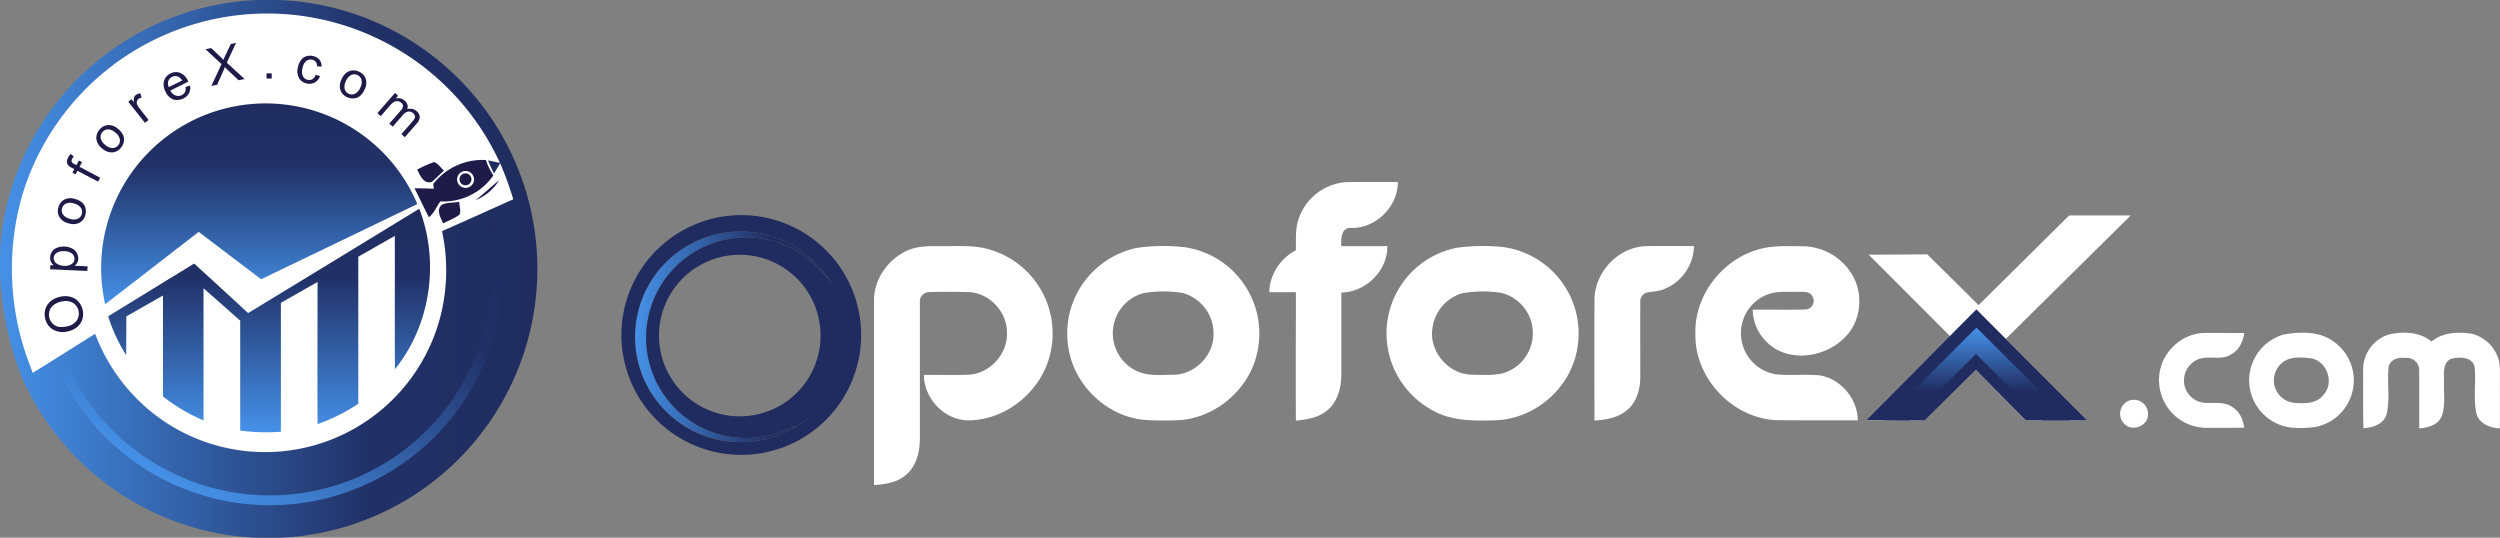 <svg id="Layer_1" data-name="Layer 1" xmlns="http://www.w3.org/2000/svg" xmlns:xlink="http://www.w3.org/1999/xlink" viewBox="0 0 886.32 190.63"><rect x="0" y="0" width="886.32" height="190.63" fill="#808080" stroke="none"/><defs><linearGradient id="linear-gradient" x1="30.42" y1="404.77" x2="220.48" y2="404.77" gradientUnits="userSpaceOnUse"><stop offset="0" stop-color="#4591e8"/><stop offset="0.69" stop-color="#213167"/><stop offset="1" stop-color="#202c5f"/></linearGradient><linearGradient id="linear-gradient-2" x1="122.34" y1="417.3" x2="122.34" y2="346.12" xlink:href="#linear-gradient"/><linearGradient id="linear-gradient-3" x1="125.86" y1="462.72" x2="125.86" y2="383.49" xlink:href="#linear-gradient"/><linearGradient id="linear-gradient-4" x1="100.05" y1="486.2" x2="169.65" y2="365.65" xlink:href="#linear-gradient"/><linearGradient id="linear-gradient-5" x1="255.58" y1="428.86" x2="325.45" y2="428.86" gradientUnits="userSpaceOnUse"><stop offset="0" stop-color="#4592e9"/><stop offset="0.69" stop-color="#202c5f"/><stop offset="1" stop-color="#202c5f"/></linearGradient><linearGradient id="linear-gradient-6" x1="731.23" y1="425.57" x2="731.23" y2="458.49" xlink:href="#linear-gradient-5"/></defs><circle cx="94.72" cy="96.62" r="93.2" style="fill:#fff"/><path d="M66.81,329.58A95.41,95.41,0,1,1,39,445c-.47-1.38-1.47-2.66-1.3-4.17a23.7,23.7,0,0,1,3.3-2l1,2.82c7.42-4.56,14.77-9.24,22.15-13.87a65,65,0,0,0,22.22,29.47A64.21,64.21,0,0,0,186.8,420.71a66.39,66.39,0,0,0,.33-29.32c8.45-3.7,16.83-7.52,25.26-11.28a120.36,120.36,0,0,0-4.65-12.78c-.72,1.19-1.42,2.42-2.17,3.61a48.46,48.46,0,0,1-2.13-4.63c1.06.23,3.16.66,4.21.87a90.77,90.77,0,0,0-164.87-.32c-10.33,22.07-10.71,49.31-1.77,72-1.2.74-1.31,4.38-3,3.74-6.78-16.68-9.5-38-6.19-55.67A95.27,95.27,0,0,1,66.81,329.58Z" transform="translate(-30.42 -309.45)" style="fill:url(#linear-gradient)"/><path d="M97.92,352.57a58.36,58.36,0,0,1,80.45,29.22L123,408.45l-22.13-16.79c-11.06,8.54-22.1,17.12-33.17,25.64a58.4,58.4,0,0,1,30.24-64.73Z" transform="translate(-30.42 -309.45)" style="fill:url(#linear-gradient-2)"/><path d="M184,374.68a22.1,22.1,0,0,1,18.7-8.49,20.94,20.94,0,0,0,2.63,5.45,21.46,21.46,0,0,1-18.78,9.21c-1.38,1.84-2.23,4.19-4.06,5.62-1.79-3.38-3.38-6.86-5.12-10.27,2.29,0,4.57.08,6.86.15C184.19,375.94,184.07,375.1,184,374.68Zm10.34-4.4a3,3,0,1,0,4.09,3.29A3,3,0,0,0,194.36,370.28Z" transform="translate(-30.42 -309.45)" style="fill:#1f1b49"/><path d="M178.33,369.56a43.14,43.14,0,0,1,6-2.66c1.5.54,2.33,2,3.49,3.06-1.51,1.28-2.82,2.78-4.36,4C180.56,374.78,179.35,371.62,178.33,369.56Z" transform="translate(-30.42 -309.45)" style="fill:#1f1b49"/><path d="M199,380.41c2.91-2.22,5.54-4.76,8.36-7.05A17.29,17.29,0,0,1,199,380.41Z" transform="translate(-30.42 -309.45)" style="fill:#1f1b49"/><path d="M187,382.07c1.87-1,4.2-.6,6.24-1.11-.06,1.52.76,3.19.06,4.61-1.73,1.34-3.83,2.06-5.76,3.06C186.63,386.63,184.94,384,187,382.07Z" transform="translate(-30.42 -309.45)" style="fill:#1f1b49"/><path d="M118.39,420.45q30.36-18.46,60.67-37c7.26,18.75,4.07,41.21-8.62,56.88-.11-15.75,0-31.5-.05-47.25-4.32,2.44-8.61,4.94-12.94,7.36,0,17.39,0,34.77,0,52.16A64.4,64.4,0,0,1,143,459.81c-.08-16.8,0-33.6,0-50.39l-13,7.4q0,22.85,0,45.69a66.24,66.24,0,0,1-14.42-.43q0-19.47,0-38.94-6.45-5.76-13-11.47c0,15.61,0,31.22,0,46.83A63.19,63.19,0,0,1,88.2,450q0-17.89,0-35.78-6.48,3.7-13,7.41c0,4.57,0,9.14-.06,13.71a58.2,58.2,0,0,1-6.36-13.75q15.23-9.36,30.48-18.7Q108.87,411.66,118.39,420.45Z" transform="translate(-30.42 -309.45)" style="fill:url(#linear-gradient-3)"/><circle cx="165.03" cy="63.58" r="2.12" style="fill:#1f1b49"/><path d="M51.28,440.81l3.42-1.2a78.7,78.7,0,0,0,150-35.64,82,82,0,0,0-2.09-15.83l3.74-1.3a82.51,82.51,0,0,1-155.06,54Z" transform="translate(-30.42 -309.45)" style="fill:url(#linear-gradient-4)"/><path d="M54.64,426.89a7.16,7.16,0,0,1-5.39-.58,6,6,0,0,1-2.82-4,6.27,6.27,0,0,1,.12-3.39,5.72,5.72,0,0,1,1.88-2.72,7.86,7.86,0,0,1,3.27-1.53,7.72,7.72,0,0,1,3.67,0,5.49,5.49,0,0,1,2.84,1.71,6.46,6.46,0,0,1,1.5,2.93,6.25,6.25,0,0,1-.13,3.44,5.74,5.74,0,0,1-1.9,2.7A7.49,7.49,0,0,1,54.64,426.89Zm-.37-1.76a5.23,5.23,0,0,0,3.37-2.08,4.47,4.47,0,0,0-1.44-6.28,5.64,5.64,0,0,0-4.11-.37,6.73,6.73,0,0,0-2.61,1.15,4.15,4.15,0,0,0-1.46,2,4.26,4.26,0,0,0-.13,2.43,4.46,4.46,0,0,0,2,2.82Q51.37,425.79,54.27,425.13Z" transform="translate(-30.42 -309.45)" style="fill:#1f1b49"/><path d="M61.37,405.51l-13.17-.59.06-1.47,1.24.06a3.72,3.72,0,0,1-1-1.23,3.21,3.21,0,0,1-.29-1.6,3.75,3.75,0,0,1,2.56-3.45,6.37,6.37,0,0,1,2.53-.37,6.6,6.6,0,0,1,2.61.64,4,4,0,0,1,1.72,1.61,3.88,3.88,0,0,1,.53,2.13,3,3,0,0,1-.4,1.43,3.34,3.34,0,0,1-.91,1l4.64.2Zm-8.29-1.83a4.17,4.17,0,0,0,2.75-.63,2.28,2.28,0,0,0,1-1.76,2.34,2.34,0,0,0-.83-1.88,4.32,4.32,0,0,0-2.79-.9,4.22,4.22,0,0,0-2.75.63,2.25,2.25,0,0,0-1,1.75,2.33,2.33,0,0,0,.88,1.87A4.34,4.34,0,0,0,53.08,403.68Z" transform="translate(-30.42 -309.45)" style="fill:#1f1b49"/><path d="M54.68,388.6a4.9,4.9,0,0,1-3.36-2.51,4.41,4.41,0,0,1-.18-3.17,4.31,4.31,0,0,1,2.13-2.73A4.92,4.92,0,0,1,57,380a6.33,6.33,0,0,1,2.63,1.34,3.91,3.91,0,0,1,1.12,2,4.66,4.66,0,0,1-.08,2.37,4.29,4.29,0,0,1-2.14,2.75A5.12,5.12,0,0,1,54.68,388.6Zm.46-1.59A4.09,4.09,0,0,0,58,387a2.67,2.67,0,0,0,1.11-3.86,4.15,4.15,0,0,0-2.46-1.54,3.89,3.89,0,0,0-2.79,0,2.56,2.56,0,0,0-1.44,1.66,2.6,2.6,0,0,0,.31,2.19A4.08,4.08,0,0,0,55.14,387Z" transform="translate(-30.42 -309.45)" style="fill:#1f1b49"/><path d="M65.18,373.83,57.87,370l-.67,1.26-1.11-.58.67-1.26-.9-.48a4.25,4.25,0,0,1-1.18-.82,2.05,2.05,0,0,1-.52-1.2,3,3,0,0,1,.43-1.64,7.54,7.54,0,0,1,.85-1.26l1.13.88a4.81,4.81,0,0,0-.53.8,1.4,1.4,0,0,0-.21,1.06,1.7,1.7,0,0,0,.9.82l.78.42.87-1.65,1.11.59-.87,1.64,7.31,3.88Z" transform="translate(-30.42 -309.45)" style="fill:#1f1b49"/><path d="M66.66,362.09a4.94,4.94,0,0,1-2.09-3.64,4.45,4.45,0,0,1,1.1-3,4.32,4.32,0,0,1,3-1.66,4.94,4.94,0,0,1,3.54,1.31,6.31,6.31,0,0,1,1.88,2.28,3.86,3.86,0,0,1,.23,2.28,4.56,4.56,0,0,1-1,2.14,4.31,4.31,0,0,1-3.06,1.68A5.1,5.1,0,0,1,66.66,362.09Zm1.06-1.28a4,4,0,0,0,2.62,1.13,2.53,2.53,0,0,0,2-1,2.56,2.56,0,0,0,.57-2.13,4.09,4.09,0,0,0-1.64-2.39,3.91,3.91,0,0,0-2.57-1.1,2.59,2.59,0,0,0-2,1,2.57,2.57,0,0,0-.58,2.13A4,4,0,0,0,67.72,360.81Z" transform="translate(-30.42 -309.45)" style="fill:#1f1b49"/><path d="M81.82,353l-5.92-7.47,1.13-.91.9,1.14a3.81,3.81,0,0,1,0-1.69,1.8,1.8,0,0,1,.61-.9,3.14,3.14,0,0,1,1.62-.62l.5,1.52a2.33,2.33,0,0,0-1.15.46,1.52,1.52,0,0,0-.54.84A1.73,1.73,0,0,0,79,346.4,6.44,6.44,0,0,0,80,348L83.09,352Z" transform="translate(-30.42 -309.45)" style="fill:#1f1b49"/><path d="M96.18,340.32l1.59-.55a4.1,4.1,0,0,1-.31,2.68,4.94,4.94,0,0,1-5.63,2.26,5.07,5.07,0,0,1-2.7-2.7,5.3,5.3,0,0,1-.55-3.89,4.17,4.17,0,0,1,2.29-2.62,4.06,4.06,0,0,1,3.38-.22A5.17,5.17,0,0,1,97,338c.05.09.11.22.19.39l-6.37,3.16a3.6,3.6,0,0,0,1.86,1.76,2.64,2.64,0,0,0,2.16-.14A2.44,2.44,0,0,0,96,342.1,3.1,3.1,0,0,0,96.18,340.32Zm-5.91,0L95,338a3.21,3.21,0,0,0-1.35-1.35,2.49,2.49,0,0,0-2.21.05,2.62,2.62,0,0,0-1.35,1.5A2.93,2.93,0,0,0,90.27,340.34Z" transform="translate(-30.42 -309.45)" style="fill:#1f1b49"/><path d="M105.36,339.92l3.59-7.75-5.67-5.26,2-.42,3,2.82c.63.59,1.08,1.05,1.37,1.37a16.12,16.12,0,0,1,.71-1.68l1.89-3.95,1.85-.39-3.27,7,6.29,5.81-2.11.43L110.87,334l-.75-.75c-.19.53-.32.9-.41,1.1l-2.31,5.16Z" transform="translate(-30.42 -309.45)" style="fill:#1f1b49"/><path d="M124.92,337.29l0-1.84,1.83,0,0,1.84Z" transform="translate(-30.42 -309.45)" style="fill:#1f1b49"/><path d="M142.36,335.92l1.51.53a4.09,4.09,0,0,1-1.84,2.24,3.9,3.9,0,0,1-2.77.37,4.09,4.09,0,0,1-2.81-1.9,5.2,5.2,0,0,1-.41-3.84,6.62,6.62,0,0,1,1.06-2.53,3.52,3.52,0,0,1,1.88-1.38,4.56,4.56,0,0,1,2.35-.1,4,4,0,0,1,2.32,1.29,3.59,3.59,0,0,1,.78,2.45l-1.59-.09a2.56,2.56,0,0,0-.48-1.58,2.11,2.11,0,0,0-1.24-.76,2.57,2.57,0,0,0-2.13.45,4.27,4.27,0,0,0-1.32,2.55,4.33,4.33,0,0,0,.15,2.89,2.42,2.42,0,0,0,1.7,1.25,2.22,2.22,0,0,0,1.67-.25A2.88,2.88,0,0,0,142.36,335.92Z" transform="translate(-30.42 -309.45)" style="fill:#1f1b49"/><path d="M151.56,337.48a5,5,0,0,1,3-2.93,4.49,4.49,0,0,1,3.16.32,4.29,4.29,0,0,1,2.36,2.54,4.86,4.86,0,0,1-.39,3.75,6.34,6.34,0,0,1-1.73,2.39,4,4,0,0,1-2.15.79,4.78,4.78,0,0,1-2.34-.45,4.32,4.32,0,0,1-2.38-2.54A5.15,5.15,0,0,1,151.56,337.48Zm1.51.7a4.11,4.11,0,0,0-.45,2.83,2.58,2.58,0,0,0,1.43,1.68,2.53,2.53,0,0,0,2.2,0,4.12,4.12,0,0,0,1.91-2.18,3.89,3.89,0,0,0,.42-2.77,2.65,2.65,0,0,0-3.62-1.71A4,4,0,0,0,153.07,338.18Z" transform="translate(-30.42 -309.45)" style="fill:#1f1b49"/><path d="M164.2,349.58l6.27-7.18,1.09,1-.88,1a3.49,3.49,0,0,1,1.64-.06,3.34,3.34,0,0,1,1.56.8,3.13,3.13,0,0,1,1,1.47,2.46,2.46,0,0,1-.09,1.56,3.38,3.38,0,0,1,3.31.68,2.87,2.87,0,0,1,1.13,2,3.35,3.35,0,0,1-1,2.33l-4.3,4.92L172.72,357l3.95-4.52a4.73,4.73,0,0,0,.8-1.16,1.35,1.35,0,0,0,0-.89,1.81,1.81,0,0,0-.56-.84,2.27,2.27,0,0,0-1.7-.59,2.94,2.94,0,0,0-1.9,1.17l-3.65,4.18-1.22-1.07,4.08-4.66a2.79,2.79,0,0,0,.77-1.48,1.51,1.51,0,0,0-.62-1.25,2.35,2.35,0,0,0-1.19-.56,2,2,0,0,0-1.32.23,6,6,0,0,0-1.51,1.33l-3.25,3.73Z" transform="translate(-30.42 -309.45)" style="fill:#1f1b49"/><path d="M270.42,399.06a37.41,37.41,0,0,1,33.41-5.92,38,38,0,0,1,21.62,17.25c-4.16-5.95-9.63-11.13-16.43-13.92a35.57,35.57,0,1,0-11.46,68.19,38.28,38.28,0,0,0,15.11-4.45l-.3-.43c2.7-1.06,4.59-3.53,7.24-4.56a38.39,38.39,0,0,1-18,9.95,37.34,37.34,0,0,1-31.17-66.11Z" transform="translate(-30.42 -309.45)" style="fill:url(#linear-gradient-5)"/><path d="M490.34,388.75A19.22,19.22,0,0,1,508,374q9-.11,18,0c0,8.71-7.77,16.43-16.49,16.26-3.68-.3-3.67,3.89-3.59,6.46,5.44.06,10.9,0,16.35,0,.09,8.75-7.65,16.32-16.31,16.44,0,9.67,0,19.34,0,29,0,4.69-1.29,9.82-5.11,12.86-3.07,2.56-7.15,3.17-11,3.56-.1-15.18,0-30.37,0-45.55-3.15,0-6.3,0-9.45,0a17.4,17.4,0,0,1,9.44-14.83C489.91,395,489.67,391.85,490.34,388.75Z" transform="translate(-30.42 -309.45)" style="fill:#fff"/><path d="M286.77,386.21a42.5,42.5,0,1,1-27,15.79A42.6,42.6,0,0,1,286.77,386.21Zm-16.35,12.85a37.33,37.33,0,0,0,31.17,66.11,38.39,38.39,0,0,0,18-9.95,27.24,27.24,0,0,1-5.2,4l-1.74,1a38.28,38.28,0,0,1-15.11,4.45A35.57,35.57,0,1,1,309,396.47c6.8,2.79,12.27,8,16.43,13.92a38,38,0,0,0-21.62-17.25A37.41,37.41,0,0,0,270.42,399.06Zm15.6,1.5a28.64,28.64,0,1,0,19.41,2.2A28.77,28.77,0,0,0,286,400.56Z" transform="translate(-30.42 -309.45)" style="fill:#202c5f"/><path d="M764,385.83h21.82q-22.14,21.9-44.3,43.77c9.62,9.67,19.3,19.28,28.91,29-7.26,0-14.53,0-21.8,0-5.92-6-11.79-12-17.73-17.95-6,6-12.12,11.94-18.15,17.94-6.92,0-13.84-.06-20.76-.12q14.87-15,29.8-29.82c-9.59-9.67-19.26-19.25-28.86-28.9l20.76-.13,18.19,18Q748,401.69,764,385.83Z" transform="translate(-30.42 -309.45)" style="fill:#fff"/><path d="M352.28,398.19c4.1-1.79,8.67-1.44,13-1.46s9-.27,13.42.55a31,31,0,0,1,23.35,40.1c-3.95,12.08-15.95,21.26-28.79,21.1-8.26-.33-15.27-7.87-15.28-16.1,5.34-.08,10.68.14,16-.1,7.54-.44,13.93-7.64,13.43-15.2-.07-7.2-6.28-13.76-13.51-14.07-4.76-.12-9.53-.14-14.29,0a3.32,3.32,0,0,0-3.07,3.66c0,16.23,0,32.46,0,48.69-.07,4.6-1.37,9.63-5.13,12.62-3.08,2.59-7.24,3.16-11.12,3.45,0-21.8,0-43.61,0-65.41C340.23,408.37,345.36,401.19,352.28,398.19Z" transform="translate(-30.42 -309.45)" style="fill:#fff"/><path d="M433.41,397.34a66.71,66.71,0,0,1,17.29-.21,30.94,30.94,0,0,1,25.28,38c-3,12.65-14.81,22.61-27.83,23.29a115.37,115.37,0,0,1-11.91-.09c-11.46-1-21.69-9.33-25.62-20.06a31.85,31.85,0,0,1-1.23-16.79A31.12,31.12,0,0,1,433.41,397.34Zm2.48,16a14.77,14.77,0,0,0-1.84,27.91c4,1.61,8.34,1.05,12.51,1.06,7.5-.1,14.18-6.88,14.1-14.39a14.84,14.84,0,0,0-11.24-14.66A43.85,43.85,0,0,0,435.89,413.36Z" transform="translate(-30.42 -309.45)" style="fill:#fff"/><path d="M546.62,397.33a70,70,0,0,1,16.49-.32,30.93,30.93,0,0,1,25.13,41.19c-4.12,11.44-15.48,19.91-27.69,20.24-7.84.28-16.21.32-23.09-4a30.94,30.94,0,0,1,9.16-57.09Zm2.48,16a14.87,14.87,0,0,0-10.89,12.94c-1,7.89,5.69,15.7,13.62,16,3.68.1,7.44.35,11.08-.4a14.77,14.77,0,0,0-.28-28.61A43.85,43.85,0,0,0,549.1,413.36Z" transform="translate(-30.42 -309.45)" style="fill:#fff"/><path d="M595.71,415.94c-.12-9.81,8.4-19,18.28-19.21,5.68-.15,11.36,0,17-.05A16.9,16.9,0,0,1,620.28,412c-2,.8-4.12.76-6.16,1.21a3.31,3.31,0,0,0-2.17,3.5c-.05,8.8,0,17.6,0,26.39,0,4.26-1.25,8.86-4.63,11.69-3.19,2.79-7.54,3.47-11.61,3.77C595.68,444.36,595.64,430.14,595.71,415.94Z" transform="translate(-30.42 -309.45)" style="fill:#fff"/><path d="M631.49,427.88c-.49-14.44,10.72-28,24.88-30.6,4.43-.79,9-.55,13.43-.51a20.62,20.62,0,0,1,17.53,10.54c3.82,6.84,2.81,16.18-2.84,21.73-6.87,7.13-19.81,9.15-27.37,2a16.32,16.32,0,0,1-5.32-11.78c6.3-.11,12.61.11,18.91-.1a3.09,3.09,0,0,0,2.26-4.69c-.93-1.72-3.09-1.57-4.74-1.57-4,.1-8.31-.46-12.07,1.32a14.74,14.74,0,0,0,4,27.94c5.09.54,10.24-.14,15.34.37,7.55,1.19,13.48,8.3,13.56,15.93-9.57,0-19.15.07-28.71-.05C644.73,457.86,631.16,443.53,631.49,427.88Z" transform="translate(-30.42 -309.45)" style="fill:#fff"/><path d="M796.47,439.67c1.92-6.93,8.7-12.35,16-12.18,4.53,0,9.06,0,13.59.05-.42,3-1.82,6-4.57,7.52-3.79,2.48-8.67,0-12.56,2.15a8.15,8.15,0,0,0-4.15,8.32,8,8,0,0,0,7.69,6.77c3.29.14,7-.55,9.79,1.76,2.36,1.58,3.38,4.34,3.8,7-4.52.09-9,.06-13.56.06a16.78,16.78,0,0,1-14.13-8A17,17,0,0,1,796.47,439.67Z" transform="translate(-30.42 -309.45)" style="fill:#fff"/><path d="M839.74,428.12c6-1.14,12.85-1.34,18,2.4a16.84,16.84,0,0,1-6,30.22,36.25,36.25,0,0,1-9,.3,16.88,16.88,0,0,1-2.94-32.92Zm1.08,9.06a8.14,8.14,0,0,0-4.17,8.39,8.06,8.06,0,0,0,7.7,6.74c3.4.24,7.43.18,9.74-2.79,4-4.16,1.45-11.87-4.14-13C846.94,436.13,843.63,435.83,840.82,437.18Z" transform="translate(-30.42 -309.45)" style="fill:#fff"/><path d="M868.22,440.64a13,13,0,0,1,8.91-12.54c5.12-1.24,11.1-1.08,15.34,2.44,3.93-3.25,9.28-3.53,14.11-2.79a13.15,13.15,0,0,1,9.6,9c.73,2.31.52,4.75.55,7.14-.05,5.82.07,11.65-.07,17.46-3.49-.2-7.49-1.74-8.33-5.54-1.1-5.38,0-10.93-.61-16.36-.88-3.59-5.34-3.49-8.2-2.82-3.28,1.3-2.58,5.25-2.62,8.06-.18,4,.56,8.12-.7,12-1.2,3.33-4.9,4.46-8.1,4.61,0-6.84,0-13.69,0-20.54a4.29,4.29,0,0,0-4.68-4.39c-2.38-.3-5.37.26-6.12,2.89-.72,5.64.57,11.46-.76,17-1,3.54-4.88,4.83-8.21,5C868.13,454.4,868.26,447.52,868.22,440.64Z" transform="translate(-30.42 -309.45)" style="fill:#fff"/><path d="M785,451.59a5,5,0,0,1,6.94,5.08c-.18,3.85-5.52,5.86-8.25,3.18A5,5,0,0,1,785,451.59Z" transform="translate(-30.42 -309.45)" style="fill:#fff"/><polygon points="661.59 148.98 700.68 109.68 740.03 149.1 718.23 149.1 700.5 131.17 682.35 149.11 661.59 148.98" style="fill:#202c5f"/><path d="M698.3,458.44c10.89-11,21.89-21.91,32.82-32.87q16.51,16.47,33,32.92c-3.21,0-6.4,0-9.6,0-7.82-7.86-15.71-15.68-23.56-23.52l-23.65,23.55C704.33,458.46,701.32,458.45,698.3,458.44Z" transform="translate(-30.42 -309.45)" style="fill:url(#linear-gradient-6)"/></svg>